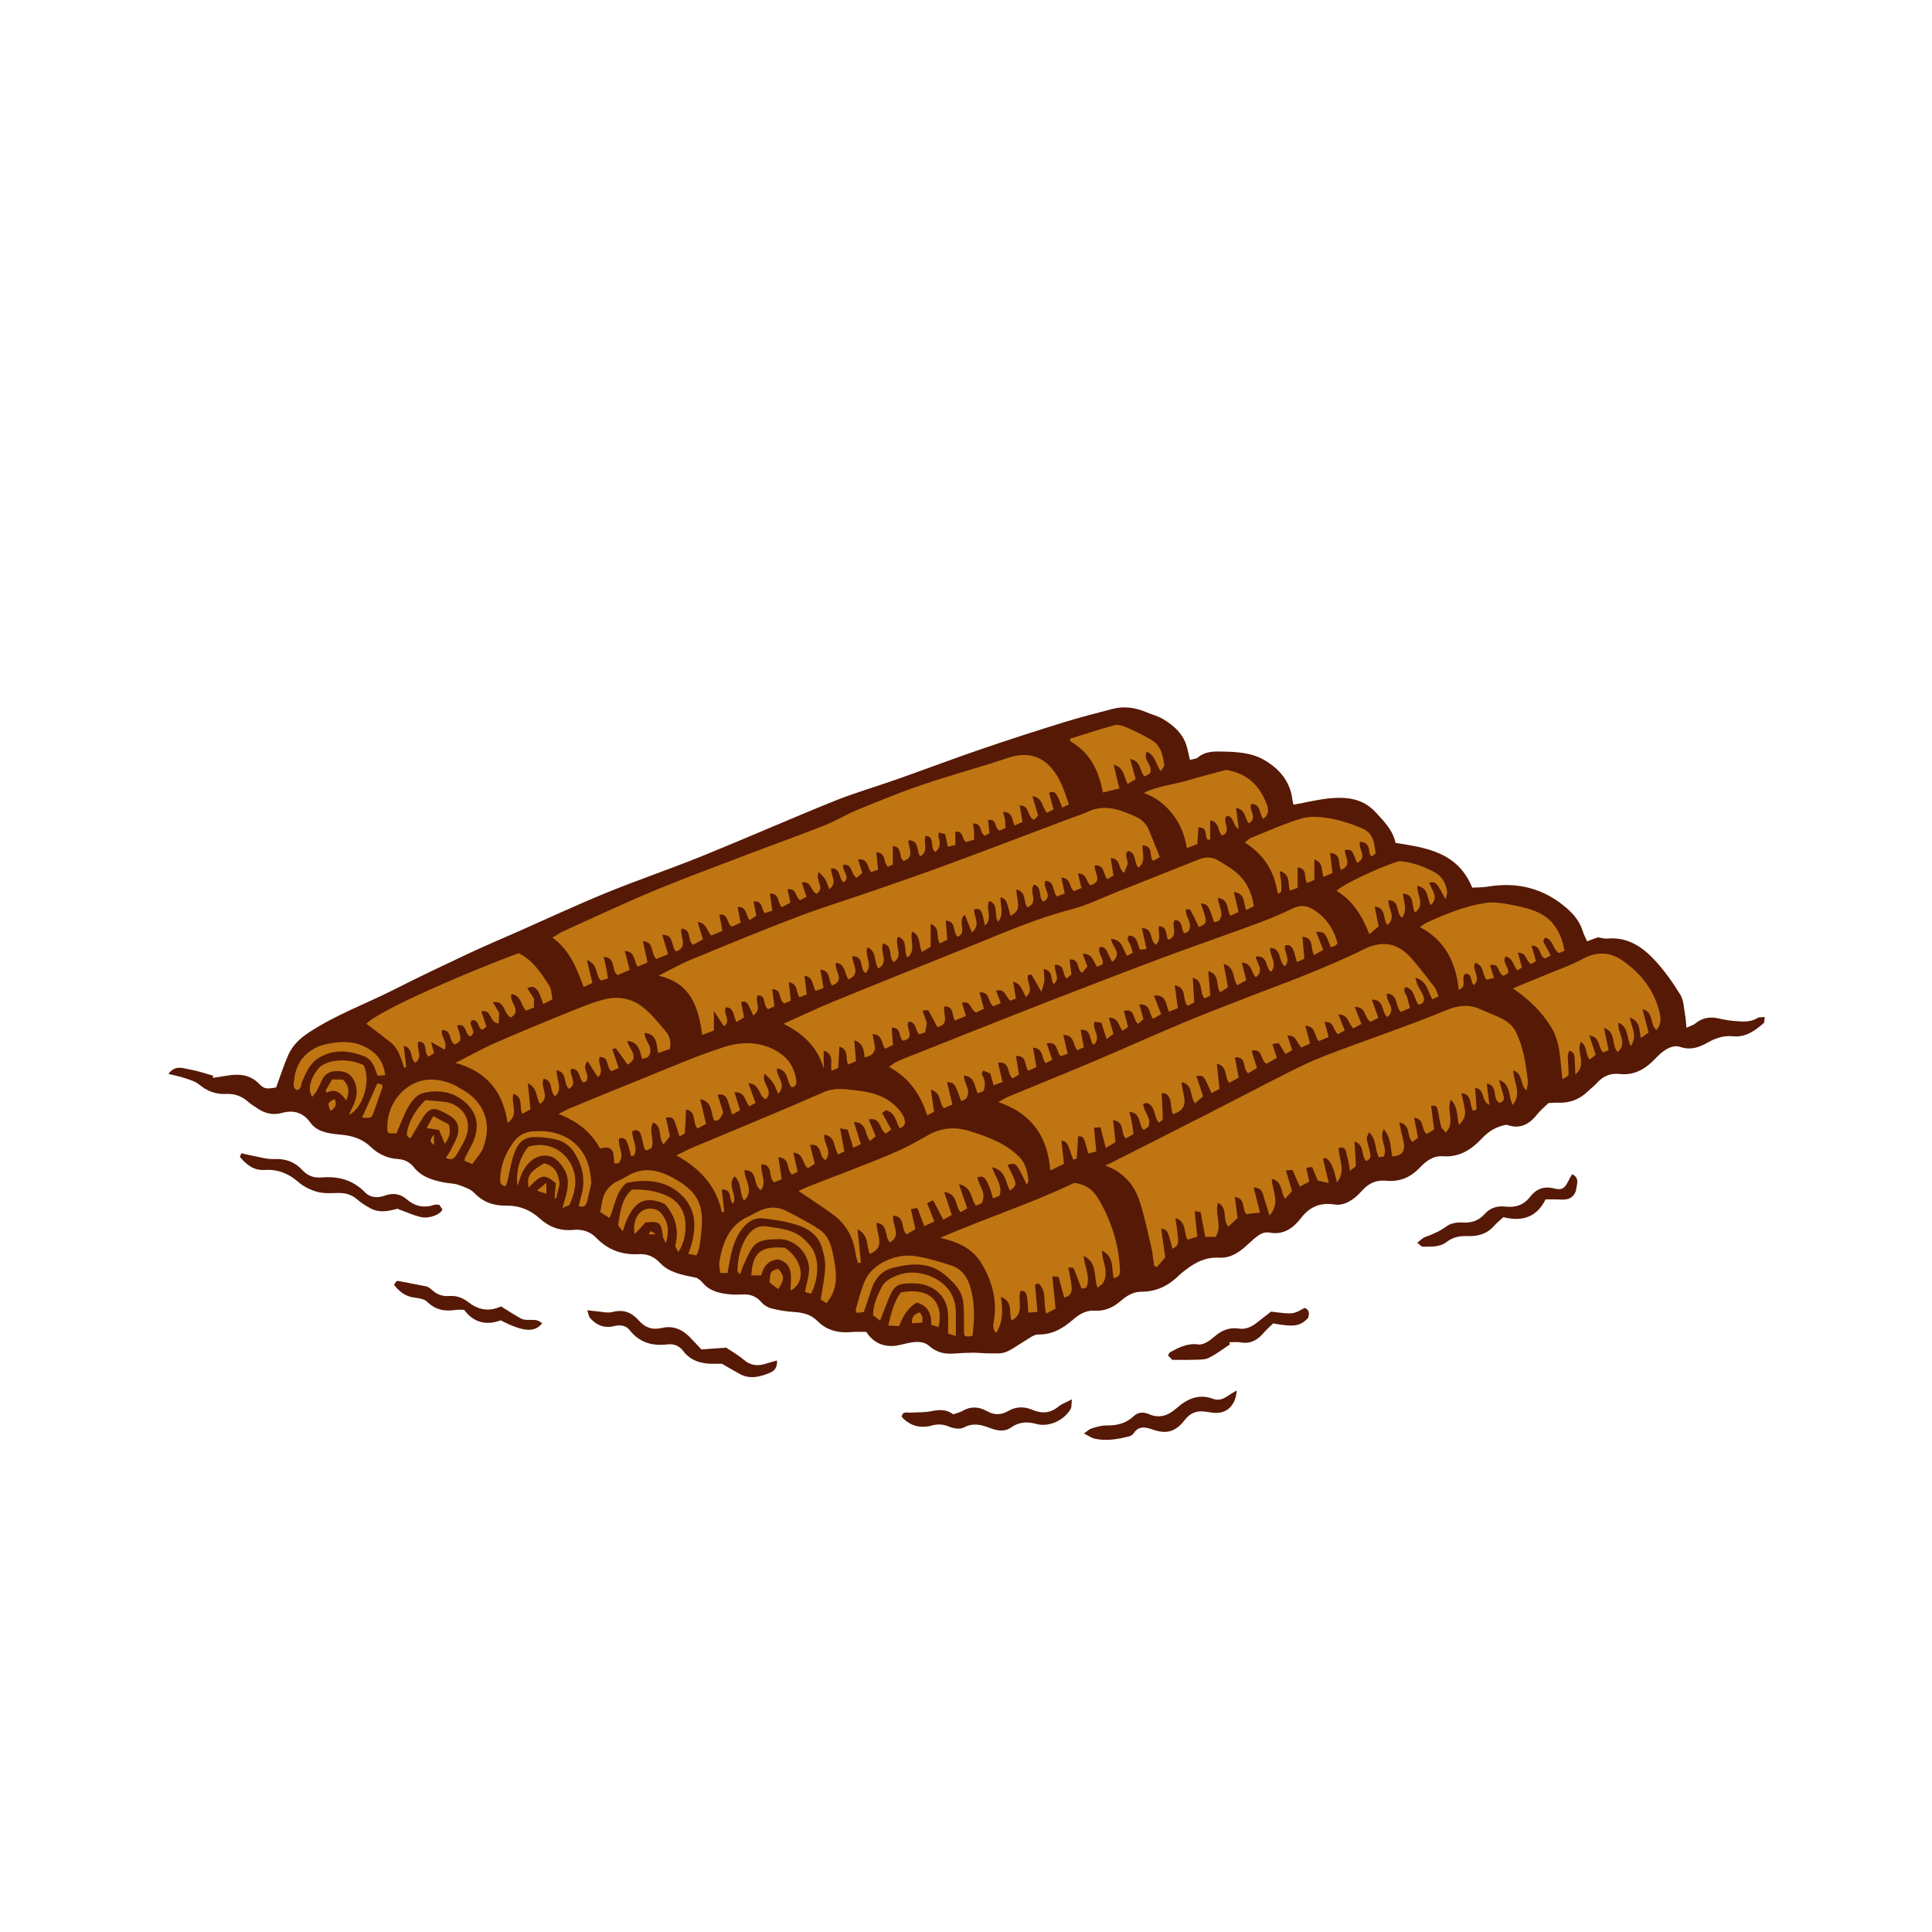 <svg version="1.1" xmlns="http://www.w3.org/2000/svg" xmlns:xlink="http://www.w3.org/1999/xlink" x="0px" y="0px" width="200px"
	 height="200px" viewBox="0 0 200 200" enable-background="new 0 0 200 200" xml:space="preserve">
<g id="svg">
	<g>
		<path class="stroke" fill="#561906"  d="M181.939,105.379c-0.756,0.475-1.576,0.379-2.387,0.314c-0.519-0.042-1.038-0.124-1.543-0.245
			c-0.926-0.222-1.762-0.126-2.515,0.508c-0.188,0.158-0.455,0.222-0.913,0.435c-0.055-0.549-0.062-0.911-0.13-1.262
			c-0.14-0.729-0.135-1.558-0.502-2.154c-0.795-1.291-1.687-2.555-2.724-3.655c-1.271-1.349-2.799-2.348-4.819-2.158
			c-0.323,0.03-0.659-0.081-1.004-0.129c-0.341,0.125-0.686,0.251-1.104,0.405c-0.164-0.372-0.345-0.694-0.45-1.039
			c-0.307-1.001-0.93-1.758-1.71-2.426c-2.356-2.021-5.061-2.702-8.103-2.193c-0.572,0.096-1.163,0.079-1.63,0.107
			c-1.508-3.675-4.712-4.12-7.941-4.632c-0.274-1.317-1.195-2.237-2.088-3.2c-1.245-1.341-2.841-1.562-4.493-1.435
			c-1.32,0.101-2.623,0.44-3.979,0.681c-0.042-0.188-0.098-0.361-0.119-0.538c-0.23-1.894-1.359-3.187-2.916-4.09
			c-1.353-0.785-2.915-0.845-4.445-0.875c-0.854-0.017-1.713,0.002-2.428,0.623c-0.17,0.147-0.47,0.145-0.814,0.24
			c-0.106-0.46-0.188-0.849-0.285-1.232c-0.349-1.398-1.329-2.293-2.498-2.991c-0.533-0.319-1.167-0.472-1.746-0.718
			c-1.132-0.48-2.292-0.647-3.493-0.33c-1.649,0.437-3.312,0.847-4.942,1.354c-2.875,0.891-5.742,1.811-8.59,2.787
			c-2.921,1-5.809,2.093-8.72,3.121c-2.173,0.769-4.398,1.405-6.534,2.265c-4.589,1.851-9.118,3.85-13.702,5.707
			c-3.273,1.327-6.624,2.458-9.893,3.794c-3.133,1.281-6.201,2.714-9.298,4.081c-1.697,0.75-3.407,1.47-5.085,2.259
			c-2.527,1.188-5.048,2.388-7.537,3.649c-2.948,1.492-6.072,2.631-8.855,4.455c-0.925,0.606-1.717,1.341-2.162,2.348
			c-0.474,1.072-0.825,2.197-1.251,3.358c-0.947,0.176-1.244,0.178-1.737-0.342c-0.968-1.021-2.142-1.08-3.403-0.869
			c-0.47,0.079-0.941,0.15-1.413,0.225c0.008-0.076,0.016-0.153,0.021-0.229c-0.773-0.213-1.538-0.484-2.326-0.623
			c-0.745-0.133-1.59-0.538-2.297,0.441c0.636,0.159,1.183,0.257,1.703,0.435c0.514,0.175,1.077,0.336,1.482,0.669
			c0.822,0.676,1.705,1.026,2.768,0.971c0.852-0.045,1.609,0.202,2.264,0.78c0.333,0.294,0.72,0.528,1.093,0.775
			c0.755,0.502,1.583,0.647,2.454,0.406c1.221-0.337,2.206-0.014,2.938,1.015c0.443,0.622,1.086,0.892,1.781,1.051
			c0.505,0.116,1.028,0.152,1.548,0.206c1.101,0.115,2.085,0.457,2.913,1.248c0.771,0.737,1.707,1.191,2.794,1.255
			c0.676,0.041,1.243,0.311,1.647,0.826c0.826,1.051,1.995,1.375,3.215,1.613c0.474,0.092,0.98,0.079,1.427,0.239
			c0.582,0.207,1.246,0.417,1.646,0.842c0.929,0.982,2.047,1.325,3.315,1.306c1.343-0.02,2.467,0.444,3.451,1.331
			c0.987,0.89,2.126,1.313,3.483,1.178c0.882-0.088,1.73,0.162,2.356,0.812c1.221,1.271,2.694,1.801,4.432,1.703
			c0.866-0.049,1.562,0.251,2.179,0.904c0.959,1.018,2.285,1.235,3.823,1.557c0.062,0.05,0.364,0.225,0.572,0.476
			c0.759,0.916,1.803,1.124,2.892,1.225c0.406,0.037,0.819,0.03,1.229,0.006c0.795-0.045,1.441,0.181,1.979,0.809
			c0.25,0.291,0.643,0.536,1.013,0.631c0.748,0.191,1.522,0.327,2.292,0.371c0.959,0.057,1.811,0.239,2.525,0.966
			c0.981,0.999,2.234,1.239,3.594,1.113c0.472-0.044,0.952-0.007,1.435-0.007c0.684,1.053,1.63,1.506,2.788,1.45
			c0.513-0.025,1.017-0.196,1.526-0.295c0.779-0.151,1.555-0.272,2.229,0.321c0.714,0.63,1.556,0.833,2.489,0.764
			c0.669-0.05,1.34-0.087,2.01-0.09c0.589-0.002,1.178,0.073,1.768,0.068c0.544-0.004,1.131,0.051,1.618-0.133
			c0.649-0.244,1.212-0.707,1.824-1.053c0.511-0.289,1.044-0.777,1.562-0.77c1.471,0.02,2.555-0.645,3.597-1.544
			c0.626-0.54,1.333-0.979,2.214-0.921c1.075,0.07,1.948-0.338,2.739-1.029c0.599-0.522,1.29-0.933,2.104-0.93
			c1.555,0.006,2.807-0.622,3.89-1.68c0.239-0.234,0.508-0.438,0.774-0.642c1.001-0.762,2.078-1.286,3.391-1.202
			c0.895,0.057,1.676-0.309,2.361-0.852c0.467-0.369,0.888-0.796,1.343-1.178c0.437-0.366,0.916-0.68,1.52-0.568
			c1.454,0.272,2.466-0.482,3.26-1.514c0.896-1.164,2.002-1.623,3.414-1.399c0.853,0.135,1.527-0.216,2.154-0.712
			c0.291-0.23,0.549-0.505,0.801-0.779c0.646-0.704,1.433-1.062,2.392-0.968c1.392,0.136,2.516-0.295,3.503-1.329
			c0.625-0.653,1.39-1.282,2.422-1.203c1.68,0.128,2.953-0.686,4.019-1.828c0.725-0.777,1.535-1.266,2.579-1.435
			c1.312,0.492,2.296,0.009,3.124-1.033c0.366-0.458,0.828-0.84,1.197-1.208c0.412-0.018,0.709-0.054,1.004-0.04
			c1.227,0.058,2.258-0.36,3.127-1.217c0.292-0.287,0.634-0.528,0.904-0.832c0.642-0.727,1.405-1.027,2.385-0.92
			c1.308,0.142,2.396-0.39,3.33-1.275c0.323-0.307,0.617-0.649,0.962-0.93c0.565-0.459,1.248-0.831,1.955-0.592
			c1.081,0.363,1.959,0.029,2.86-0.481c0.791-0.447,1.653-0.726,2.564-0.63c1.33,0.141,2.27-0.571,3.186-1.348
			c0.111-0.093,0.07-0.365,0.115-0.647C182.357,105.32,182.102,105.277,181.939,105.379z"/>
		<path class="stroke" fill="#561906"  d="M76.977,140.751c-0.556-0.482-1.217-0.843-1.812-1.244c-0.888,0.064-1.731,0.126-2.554,0.185
			c-0.471-0.497-0.87-0.936-1.288-1.355c-0.764-0.761-1.72-1.116-2.748-0.876c-1.041,0.242-1.786-0.008-2.473-0.793
			c-0.705-0.805-1.571-1.148-2.698-0.852c-0.539,0.141-1.163-0.041-1.748-0.083c-0.238-0.018-0.477-0.054-0.863-0.099
			c0.127,0.364,0.147,0.641,0.295,0.811c0.657,0.761,1.501,1.077,2.493,0.833c0.637-0.156,1.212-0.085,1.616,0.433
			c1.004,1.282,2.335,1.642,3.87,1.461c0.694-0.082,1.236,0.131,1.659,0.685c0.768,1.005,1.84,1.319,3.046,1.323
			c0.404,0,0.81,0,0.97,0c0.766,0.44,1.303,0.767,1.856,1.063c1.06,0.566,2.098,0.288,3.112-0.137
			c0.469-0.196,0.773-0.547,0.725-1.267c-0.399,0.112-0.74,0.191-1.069,0.304C78.496,141.44,77.719,141.396,76.977,140.751z"/>
		<path class="stroke" fill="#561906"  d="M43.579,125.992c0.857,0.196,2.044-0.275,2.217-0.794c-0.097-0.145-0.214-0.318-0.324-0.482
			c-0.206,0-0.366-0.039-0.499,0.006c-1.083,0.363-2.005,0.17-2.896-0.591c-0.603-0.517-1.356-0.68-2.196-0.375
			c-0.719,0.262-1.511,0.273-2.099-0.33c-1.244-1.282-2.766-1.681-4.484-1.537c-0.789,0.066-1.433-0.152-1.996-0.761
			c-0.766-0.829-1.719-1.201-2.903-1.145c-0.795,0.038-1.605-0.227-2.406-0.37c-0.338-0.06-0.67-0.153-1.004-0.232
			c-0.052,0.126-0.103,0.253-0.156,0.38c0.661,0.779,1.396,1.425,2.562,1.351c1.334-0.084,2.454,0.347,3.473,1.237
			c0.539,0.471,1.247,0.824,1.938,1.021c0.659,0.188,1.399,0.15,2.099,0.128c0.782-0.025,1.455,0.129,2.061,0.66
			c0.415,0.363,0.896,0.664,1.381,0.926c0.959,0.516,1.956,0.275,2.78,0.045C42.043,125.459,42.791,125.811,43.579,125.992z"/>
		<path class="stroke" fill="#561906"  d="M106.859,145.94c-0.822-0.349-1.667-0.347-2.472,0.119c-0.732,0.421-1.443,0.462-2.214,0.023
			c-0.821-0.467-1.688-0.526-2.551-0.018c-0.279,0.164-0.614,0.229-0.936,0.344c-0.718-0.521-1.453-0.499-2.261-0.325
			c-0.711,0.153-1.463,0.102-2.195,0.154c-0.333,0.024-0.781-0.192-0.891,0.428c0.844,0.942,1.916,1.229,3.107,0.907
			c0.655-0.178,1.194-0.139,1.819,0.119c0.444,0.184,1.106,0.294,1.488,0.091c0.944-0.5,1.77-0.321,2.669,0.025
			c0.737,0.284,1.533,0.47,2.245-0.035c0.834-0.589,1.662-0.625,2.632-0.362c1.313,0.356,2.888-0.396,3.542-1.576
			c0.108-0.195,0.065-0.475,0.12-0.98c-0.635,0.335-1.07,0.484-1.401,0.758C108.715,146.312,107.844,146.357,106.859,145.94z"/>
		<path class="stroke" fill="#561906"  d="M162.741,121.553c-0.138,0.249-0.264,0.462-0.375,0.684c-0.384,0.779-0.686,1.004-1.482,0.792
			c-1.051-0.278-1.874,0.065-2.474,0.848c-0.674,0.881-1.535,1.146-2.549,1.031c-0.885-0.1-1.594,0.117-2.196,0.793
			c-0.605,0.679-1.38,0.917-2.314,0.854c-0.518-0.036-1.161,0.069-1.562,0.364c-0.706,0.52-1.463,0.854-2.271,1.14
			c-0.268,0.095-0.481,0.348-0.804,0.59c0.286,0.213,0.427,0.409,0.566,0.407c0.852-0.006,1.757,0.064,2.47-0.484
			c0.672-0.517,1.375-0.648,2.188-0.613c1.034,0.044,1.982-0.216,2.712-1.039c0.292-0.329,0.641-0.607,0.973-0.918
			c1.896,0.471,3.43,0.066,4.375-1.842c0.388,0,0.748-0.002,1.108,0c0.333,0.001,0.672,0.047,0.998,0.001
			c0.637-0.089,1.002-0.549,1.076-1.127C163.244,122.552,163.526,121.918,162.741,121.553z"/>
		<path class="stroke" fill="#561906"  d="M125.573,144.808c-1.497-0.562-2.699,0.017-3.781,0.971c-0.855,0.752-1.752,1.093-2.857,0.612
			c-0.555-0.241-1.127-0.218-1.571,0.205c-0.815,0.777-1.778,0.984-2.864,0.968c-0.506-0.006-1.024,0.165-1.521,0.309
			c-0.215,0.063-0.392,0.261-0.768,0.524c0.482,0.238,0.777,0.457,1.105,0.533c1.194,0.273,2.37,0.057,3.534-0.227
			c0.171-0.042,0.378-0.145,0.468-0.284c0.552-0.851,1.226-0.702,2.047-0.419c1.45,0.497,2.362,0.183,3.285-1.011
			c0.504-0.65,1.126-0.95,1.933-0.876c0.331,0.031,0.66,0.097,0.991,0.134c1.357,0.154,2.346-0.691,2.452-2.31
			c-0.429,0.262-0.712,0.418-0.976,0.6C126.594,144.851,126.099,145.005,125.573,144.808z"/>
		<path class="stroke" fill="#561906"  d="M135.051,135.393c-1.194,0.675-1.194,0.675-3.473,0.383c-0.438,0.342-0.88,0.678-1.312,1.028
			c-0.594,0.482-1.229,0.852-2.028,0.729c-0.999-0.154-1.785,0.189-2.538,0.849c-0.451,0.396-1.133,0.867-1.639,0.795
			c-1.151-0.163-2.018,0.318-2.931,0.802c-0.083,0.044-0.121,0.174-0.222,0.328c0.19,0.202,0.38,0.402,0.436,0.462
			c0.884,0,1.573,0.022,2.263-0.006c0.513-0.022,1.084,0.018,1.52-0.194c0.779-0.377,1.474-0.925,2.204-1.401
			c-0.03-0.072-0.06-0.145-0.09-0.217c0.399,0,0.808-0.057,1.193,0.012c0.998,0.177,1.722-0.225,2.349-0.95
			c0.331-0.383,0.715-0.721,1.009-1.014c2.204,0.394,2.762,0.296,3.619-0.551C135.536,136.025,135.604,135.605,135.051,135.393z"/>
		<path class="stroke" fill="#561906"  d="M53.916,136.486c-0.708-0.393-1.388-0.84-2.054-1.248c-1.306,0.605-2.396,0.331-3.414-0.462
			c-0.575-0.448-1.235-0.675-1.977-0.613c-0.668,0.055-1.236-0.165-1.734-0.61c-0.22-0.196-0.479-0.347-0.505-0.367
			c-1.19-0.231-2.132-0.414-3.074-0.597c-0.06,0.035-0.139,0.058-0.181,0.111c-0.066,0.082-0.11,0.184-0.187,0.316
			c0.55,0.687,1.173,1.194,2.095,1.308c0.465,0.057,1.039,0.141,1.339,0.44c0.867,0.858,1.856,1.011,2.98,0.836
			c0.249-0.039,0.512-0.006,0.842-0.006c0.99,1.34,2.317,1.635,3.788,1.085c2.312,1.199,3.506,1.29,4.28,0.318
			C55.49,136.336,54.583,136.856,53.916,136.486z"/>
	</g>
</g>
<g id="Layer_2">
	<path fill-rule="evenodd" clip-rule="evenodd" fill="#bf7512" class="fill" d="M121.369,129.261c-0.509-1.948-0.509-1.948-1.167-2.071
		c0.142,0.989,0.279,1.962,0.423,2.976c-0.305,0.353-0.585,0.676-0.865,1c-0.097-0.045-0.194-0.089-0.292-0.134
		c-0.092-0.634-0.141-1.278-0.283-1.9c-0.358-1.554-0.691-3.122-1.166-4.642c-0.548-1.751-1.618-3.098-3.609-3.839
		c0.135-0.057,0.274-0.106,0.404-0.171c3.287-1.664,6.576-3.322,9.857-4.996c2.984-1.522,5.951-3.078,8.941-4.587
		c1.162-0.585,2.344-1.145,3.557-1.612c2.395-0.924,4.821-1.765,7.228-2.659c1.778-0.662,3.562-1.312,5.31-2.047
		c1.199-0.504,2.35-0.653,3.557-0.094c0.81,0.375,1.671,0.653,2.441,1.092c0.461,0.261,0.924,0.681,1.163,1.144
		c0.832,1.609,1.078,3.392,1.299,5.167c0.036,0.291-0.084,0.601-0.147,1.005c-0.723-0.615-0.297-1.741-1.37-2.086
		c0.032,1.228,0.927,2.366-0.049,3.577c-0.507-0.901-0.146-2.146-1.417-2.579c0.136,0.477,0.262,0.956,0.409,1.428
		c0.132,0.424,0.187,0.799-0.371,0.937c-0.817-0.418-0.071-1.784-1.319-2.009c0.095,0.739,0.179,1.401,0.282,2.224
		c-0.901-0.418-0.434-1.682-1.485-1.762c0.061,0.767,0.125,1.478,0.157,2.19c0.003,0.059-0.23,0.128-0.348,0.188
		c-0.453-0.582-0.002-1.666-1.23-1.853c0.141,0.661,0.291,1.213,0.37,1.777c0.08,0.581-0.118,1.083-0.635,1.513
		c-0.208-0.854-0.042-1.77-0.818-2.598c-0.499,1.141,0.479,2.352-0.524,3.396c-0.186-0.227-0.422-0.397-0.485-0.617
		c-0.156-0.534-0.213-1.095-0.342-1.639c-0.064-0.275-0.108-0.626-0.694-0.492c0.098,0.766,0.196,1.548,0.31,2.429
		c-0.247,0.15-0.515,0.311-0.771,0.465c-0.61-0.436-0.159-1.512-1.301-1.684c0.148,0.758,0.272,1.391,0.405,2.071
		c-0.199,0.159-0.386,0.308-0.572,0.455c-0.641-0.555-0.107-1.75-1.365-2.04c0.082,0.416,0.138,0.716,0.202,1.015
		c0.095,0.435,0.251,0.865,0.283,1.305c0.061,0.786-0.314,1.143-1.204,1.219c-0.223-0.884-0.102-1.898-0.894-2.835
		c-0.541,1.086,0.492,1.948-0.022,2.859c-0.133,0.011-0.301,0.027-0.476,0.043c-0.459-0.797-0.202-1.828-1.021-2.58
		c-0.116,0.298-0.266,0.49-0.239,0.655c0.074,0.475,0.229,0.937,0.335,1.408c0.084,0.368,0.129,0.737-0.403,0.916
		c-0.552-0.548-0.124-1.73-1.211-2.009c0.06,0.902,0.134,1.692,0.139,2.48c0.001,0.141-0.295,0.282-0.585,0.538
		c-0.114-0.579-0.158-1.046-0.305-1.478c-0.131-0.384-0.009-1.062-0.871-0.907c-0.04,1.144,0.813,2.339-0.184,3.599
		c-0.284-1.036-0.377-2.001-1.171-2.557c-0.093,0.036-0.186,0.071-0.277,0.106c0.188,0.779,0.377,1.559,0.606,2.508
		c-0.534-0.119-0.845-0.188-1.145-0.255c-0.2-0.484-0.382-0.922-0.585-1.415c-0.212,0.034-0.379,0.06-0.609,0.096
		c0.105,0.483,0.2,0.909,0.313,1.428c-0.305,0.161-0.616,0.325-0.98,0.518c-0.275-0.625-0.509-1.16-0.763-1.738
		c-0.211,0.022-0.381,0.039-0.665,0.069c0.217,0.731,0.411,1.39,0.626,2.116c-0.227,0.259-0.456,0.521-0.711,0.81
		c-0.512-0.706-0.229-1.782-1.383-2.065c0.038,1.244,0.942,2.452-0.239,3.802c-0.223-0.723-0.37-1.228-0.537-1.725
		c-0.167-0.496-0.151-1.15-1.104-1.179c0.222,0.866,0.425,1.666,0.662,2.597c-0.556,0.061-1.014,0.111-1.413,0.156
		c-0.513-0.545-0.025-1.615-1.201-1.771c0.104,0.771,0.194,1.448,0.29,2.167c-0.335,0.317-0.643,0.608-0.955,0.902
		c-0.667-0.743,0.007-1.905-1.075-2.474c-0.374,1.198,0.501,2.412-0.254,3.533c-0.329,0-0.682,0-1.062,0
		c-0.169-0.889-0.327-1.72-0.489-2.578c-0.242-0.029-0.407-0.049-0.61-0.074c0.093,0.9,0.179,1.731,0.272,2.62
		c-0.41,0.135-0.709,0.235-0.988,0.327c-0.494-0.714-0.031-1.825-1.277-2.251c0.092,0.663,0.195,1.189,0.231,1.719
		C121.939,128.32,122.187,128.936,121.369,129.261z"/>
	<path fill-rule="evenodd" clip-rule="evenodd" fill="#bf7512" class="fill" d="M97.901,95.299c0.061,0.746,0.108,1.33,0.162,1.979
		c-0.277,0.144-0.518,0.268-0.75,0.387c-0.493-0.619,0.116-1.616-0.974-2.02c0,0.829,0,1.566,0,2.364
		c-0.31,0.188-0.578,0.351-0.889,0.54c-0.396-0.695-0.071-1.659-1.021-2.12c-0.292,0.913,0.465,1.92-0.491,2.693
		c-0.437-0.701,0.089-1.768-0.967-2.166c-0.46,0.853,0.645,1.961-0.451,2.641c-0.62-0.489,0.012-1.656-1.095-1.929
		c-0.414,0.804,0.67,1.904-0.492,2.583c-0.509-0.704-0.132-1.763-1.135-2.182c-0.353,0.895,0.643,1.838-0.196,2.662
		c-0.679-0.402-0.085-1.754-1.365-1.749c-0.05,0.824,0.969,1.832-0.409,2.401c-0.424-0.589-0.271-1.562-1.274-1.725
		c-0.272,0.77,1.043,1.802-0.409,2.355c-0.455-0.511-0.105-1.544-1.223-1.639c0.112,0.641,0.216,1.235,0.331,1.899
		c-0.304,0.118-0.555,0.214-0.807,0.312c-0.403-0.551-0.19-1.461-1.163-1.572c0.081,0.672,0.153,1.281,0.231,1.932
		c-0.299,0.117-0.521,0.203-0.745,0.29c-0.412-0.502-0.108-1.398-1.115-1.546c0.073,0.638,0.142,1.233,0.218,1.892
		c-0.247,0.111-0.474,0.211-0.67,0.298c-0.655-0.318-0.185-1.442-1.257-1.484c0.073,0.596,0.144,1.16,0.219,1.771
		c-0.257,0.123-0.47,0.224-0.639,0.304c-0.607-0.366-0.131-1.414-1.065-1.441c-0.411,0.615,0.51,1.476-0.49,2.087
		c-0.157-0.35-0.27-0.64-0.415-0.914c-0.149-0.286-0.266-0.651-0.836-0.464c0.093,0.48,0.187,0.972,0.306,1.584
		c-0.244,0.146-0.496,0.299-0.791,0.476c-0.341-0.615-0.195-1.436-1.048-1.539c-0.475,0.6,0.62,1.412-0.254,1.969
		c-0.032-0.047-0.905-1.38-1.031-1.573c0,0.781,0,1.381,0,2.027c-0.426,0.157-0.753,0.277-1.213,0.445
		c-0.38-2.901-1.204-5.393-4.522-6.121c1.114-0.555,2.202-1.178,3.351-1.653c3.646-1.509,7.294-3.014,10.98-4.418
		c2.64-1.005,5.348-1.833,8.016-2.76c2.602-0.903,5.206-1.799,7.786-2.754c4.188-1.549,8.358-3.144,12.536-4.719
		c0.558-0.209,1.139-0.369,1.67-0.63c1.813-0.894,3.478-0.253,5.111,0.493c0.608,0.277,1.091,0.77,1.352,1.433
		c0.35,0.892,0.717,1.779,1.099,2.723c-0.317,0.182-0.516,0.296-0.694,0.4c-0.479-0.492,0.097-1.568-1.094-1.602
		c-0.053,0.799,0.393,1.673-0.434,2.31c-0.49-0.529-0.158-1.508-1.063-1.743c-0.439,0.434-0.015,0.858-0.041,1.348
		c-0.092,0.234-0.212,0.539-0.357,0.907c-0.682-0.304-0.285-1.483-1.401-1.501c0.096,0.619,0.184,1.177,0.281,1.805
		c-0.202,0.114-0.406,0.231-0.639,0.363c-0.448-0.489-0.243-1.479-1.278-1.43c-0.172,0.669,0.927,1.686-0.467,2.063
		c-0.466-0.352-0.345-1.236-1.287-1.22c0.123,0.506,0.234,0.977,0.361,1.51c-0.291,0.123-0.549,0.231-0.773,0.326
		c-0.542-0.386-0.269-1.356-1.302-1.404c0.114,0.548,0.214,1.027,0.34,1.638c-0.262,0.102-0.543,0.21-0.808,0.313
		c-0.491-0.542-0.188-1.551-1.183-1.628c-0.401,0.706,0.887,1.568-0.227,2.173c-0.562-0.481-0.06-1.473-0.949-1.781
		c-0.609,0.669,0.571,1.914-0.712,2.349c-0.432-0.583-0.047-1.567-1.111-1.838c-0.067,1.003,0.727,2.127-0.625,2.718
		c-0.449-1.715-0.449-1.715-1.024-1.908c-0.061,0.814,0.407,1.68-0.248,2.529c-0.486-0.679,0.116-1.755-0.912-2.153
		c-0.452,0.823,0.419,1.771-0.468,2.55c-0.092-0.433-0.139-0.819-0.26-1.18c-0.118-0.35-0.301-0.694-0.849-0.478
		c-0.036,0.747,0.721,1.602-0.236,2.362c-0.261-0.652-0.477-1.199-0.725-1.821c-0.854,0.666,0.301,1.812-0.728,2.277
		C98.538,96.529,99.087,95.37,97.901,95.299z"/>
	<path fill-rule="evenodd" clip-rule="evenodd" fill="#bf7512" class="fill" d="M110.66,83.28c-0.253,0.117-0.442,0.204-0.697,0.322
		c-0.172-0.418-0.292-0.8-0.479-1.147c-0.173-0.322-0.396-0.652-0.888-0.379c0.157,0.575,0.308,1.125,0.471,1.713
		c-0.283,0.146-0.467,0.242-0.683,0.354c-0.514-0.526-0.385-1.528-1.513-1.731c0.207,0.688,0.377,1.256,0.605,2.015
		c-0.128,0.131-0.298,0.309-0.435,0.449c-0.781-0.383-0.412-1.502-1.472-1.494c0.094,0.572,0.181,1.103,0.28,1.708
		c-0.276,0.123-0.527,0.235-0.827,0.37c-0.288-0.573-0.151-1.413-1.184-1.419c0.076,0.309,0.163,0.567,0.203,0.833
		c0.039,0.253,0.031,0.512,0.047,0.83c-0.231,0.105-0.451,0.205-0.611,0.278c-0.578-0.243-0.213-1.261-1.193-1.096
		c0.046,0.43,0.092,0.854,0.146,1.357c-0.155,0.088-0.331,0.187-0.479,0.271c-0.594-0.282-0.211-1.301-1.218-1.27
		c0.037,0.287,0.084,0.555,0.102,0.824c0.018,0.253,0.004,0.508,0.004,0.85c-0.306,0.091-0.607,0.18-0.854,0.252
		c-0.45-0.353-0.229-1.202-1.086-1.06c0,0.437,0,0.873,0,1.364c-0.267,0.062-0.498,0.115-0.782,0.181
		c-0.096-0.46-0.176-0.853-0.268-1.303c-0.202-0.051-0.397-0.1-0.663-0.167c-0.016,0.213-0.075,0.369-0.03,0.485
		c0.219,0.57,0.192,1.076-0.313,1.533c-0.658-0.376,0.031-1.572-1.007-1.689c-0.334,0.676,0.391,1.601-0.567,2.132
		c-0.444-0.544-0.042-1.648-1.222-1.662c-0.05,0.749,0.736,1.721-0.511,2.142c-0.555-0.397-0.074-1.463-1.109-1.535
		c0,0.664,0,1.279,0,1.917c-0.194,0.082-0.355,0.151-0.501,0.213c-0.548-0.388-0.117-1.458-1.211-1.487
		c0.064,0.612,0.124,1.174,0.188,1.79c-0.284,0.101-0.508,0.182-0.727,0.26c-0.42-0.482-0.271-1.462-1.347-1.301
		c0.147,0.468,0.277,0.878,0.436,1.377c-0.191,0.169-0.394,0.347-0.582,0.513c-0.645-0.332-0.364-1.451-1.381-1.354
		c-0.202,0.614,0.807,1.203,0.055,1.81c-0.596-0.329-0.253-1.483-1.318-1.434c-0.081,0.712,0.729,1.438-0.19,2.158
		c-0.154-0.39-0.249-0.736-0.426-1.033c-0.151-0.256-0.4-0.454-0.671-0.749c-0.435,0.825,0.711,1.619-0.212,2.255
		c-0.646-0.231-0.496-1.368-1.54-1.168c0.162,0.488,0.317,0.953,0.491,1.474c-0.239,0.129-0.456,0.244-0.67,0.357
		c-0.508-0.301-0.313-1.271-1.294-1.132c0.097,0.451,0.184,0.858,0.297,1.382c-0.29,0.151-0.599,0.313-0.901,0.472
		c-0.465-0.464-0.178-1.414-1.225-1.428c0.084,0.591,0.161,1.148,0.252,1.797c-0.303,0.095-0.554,0.174-0.777,0.245
		c-0.399-0.441-0.184-1.286-1.164-1.205c0.091,0.478,0.177,0.927,0.281,1.471c-0.195,0.132-0.422,0.284-0.674,0.454
		c-0.464-0.449-0.249-1.405-1.261-1.358c0.104,0.54,0.205,1.058,0.316,1.631c-0.334,0.152-0.628,0.286-0.894,0.407
		c-0.593-0.3-0.316-1.362-1.305-1.245c0.101,0.547,0.198,1.076,0.31,1.684c-0.418,0.177-0.779,0.331-1.143,0.485
		c-0.483-0.471-0.469-1.296-1.416-1.413c0.187,0.626,0.348,1.169,0.539,1.812c-0.363,0.201-0.703,0.387-1.004,0.553
		c-0.665-0.434-0.095-1.582-1.202-1.673c-0.25,0.763,0.787,1.862-0.564,2.37c-0.562-0.489-0.164-1.754-1.436-1.726
		c0.201,0.669,0.386,1.281,0.604,2.013c-0.46,0.182-0.85,0.338-1.221,0.486c-0.622-0.549-0.152-1.746-1.389-1.85
		c0.161,0.733,0.314,1.426,0.486,2.213c-0.375,0.156-0.695,0.289-1.041,0.433c-0.381-0.63-0.248-1.562-1.319-1.634
		c0.167,0.651,0.324,1.265,0.506,1.972c-0.474,0.203-0.872,0.374-1.237,0.53c-0.734-0.449-0.095-1.785-1.442-1.875
		c0.089,0.411,0.169,0.75,0.237,1.093c0.069,0.356,0.129,0.714,0.203,1.13c-0.31,0.091-0.54,0.158-0.749,0.219
		c-0.581-0.602-0.255-1.696-1.441-2.124c0.212,0.887,0.379,1.58,0.569,2.375c-0.289,0.136-0.563,0.266-0.903,0.426
		c-0.717-1.939-1.414-3.788-3.228-5.116c0.458-0.271,0.776-0.503,1.127-0.662c3.087-1.394,6.15-2.841,9.274-4.142
		c3.229-1.345,6.514-2.554,9.782-3.802c2.641-1.008,5.304-1.955,7.933-2.993c1.175-0.464,2.264-1.141,3.433-1.62
		c2.234-0.917,4.471-1.838,6.756-2.614c2.922-0.993,5.914-1.783,8.837-2.772c2.534-0.858,4.299,0.143,5.446,2.495
		C110.124,81.652,110.338,82.414,110.66,83.28z"/>
	<path fill-rule="evenodd" clip-rule="evenodd" fill="#bf7512" class="fill" d="M114.464,118.825c-0.211-0.828-0.372-1.461-0.544-2.135
		c-0.288,0.026-0.457,0.042-0.667,0.06c0.079,0.847,0.153,1.636,0.231,2.463c-0.352,0.082-0.589,0.136-0.824,0.191
		c-0.478-1.766-0.478-1.766-1.062-1.772c-0.039,0.757-0.069,1.512-0.134,2.265c-0.006,0.06-0.242,0.1-0.374,0.151
		c-0.621-1.858-0.621-1.858-1.214-1.98c0.089,0.801,0.174,1.584,0.267,2.417c-0.504,0.24-0.889,0.424-1.42,0.678
		c-0.265-3.527-1.94-5.904-5.37-7.077c0.456-0.25,0.729-0.435,1.029-0.559c2.987-1.239,5.988-2.447,8.969-3.707
		c3.049-1.29,6.066-2.657,9.12-3.937c2.261-0.948,4.555-1.819,6.84-2.71c2.042-0.796,4.105-1.537,6.132-2.369
		c1.926-0.791,3.857-1.59,5.715-2.524c2.279-1.148,3.844-0.384,5.062,1.048c0.791,0.931,1.545,1.896,2.284,2.869
		c0.191,0.251,0.266,0.591,0.419,0.95c-0.26,0.123-0.441,0.208-0.641,0.302c-0.494-0.806-0.514-1.893-1.766-2.227
		c0.106,0.336,0.15,0.564,0.248,0.768c0.174,0.367,0.412,0.707,0.563,1.082c0.176,0.436,0.105,0.81-0.467,0.943
		c-0.495-0.564-0.37-1.626-1.374-1.838c-0.316,0.459,0.096,0.722,0.183,1.047c0.095,0.347,0.181,0.694,0.29,1.122
		c-0.367,0.159-0.654,0.283-0.949,0.411c-0.593-0.587-0.247-1.836-1.444-1.904c-0.152,0.827,1.071,1.57,0.055,2.436
		c-0.646-0.517-0.283-1.837-1.608-1.809c0.232,0.651,0.437,1.223,0.677,1.896c-0.329,0.159-0.605,0.292-0.826,0.397
		c-0.674-0.424-0.419-1.59-1.623-1.526c0.242,0.604,0.448,1.124,0.7,1.75c-0.333,0.179-0.597,0.322-0.831,0.448
		c-0.584-0.442-0.452-1.424-1.552-1.423c0.23,0.587,0.422,1.076,0.646,1.65c-0.259,0.143-0.49,0.272-0.688,0.382
		c-0.543-0.386-0.386-1.357-1.398-1.258c0.145,0.527,0.272,1.003,0.424,1.561c-0.366,0.15-0.692,0.282-1.014,0.412
		c-0.509-0.503-0.264-1.535-1.404-1.574c0.177,0.644,0.325,1.188,0.499,1.82c-0.319,0.154-0.599,0.291-0.874,0.423
		c-0.531-0.38-0.475-1.304-1.477-1.238c0.174,0.529,0.326,0.995,0.497,1.513c-0.227,0.129-0.438,0.25-0.699,0.4
		c-0.244-0.396-0.453-0.736-0.694-1.129c-0.193,0.027-0.387,0.054-0.659,0.091c0.159,0.494,0.291,0.906,0.463,1.439
		c-0.379,0.215-0.747,0.423-1.064,0.603c-0.673-0.333-0.342-1.626-1.551-1.352c0.189,0.612,0.358,1.16,0.554,1.797
		c-0.354,0.209-0.648,0.384-0.908,0.538c-0.661-0.445-0.062-1.755-1.375-1.644c0.139,0.743,0.263,1.412,0.391,2.099
		c-0.394,0.222-0.678,0.381-0.958,0.54c-0.573-0.562-0.126-1.708-1.302-1.985c0.098,0.939,0.185,1.76,0.274,2.614
		c-0.332,0.175-0.576,0.305-0.827,0.437c-0.809-1.852-0.809-1.852-1.56-1.766c0.228,0.684,0.452,1.368,0.69,2.088
		c-0.312,0.278-0.545,0.489-0.822,0.736c-0.582-0.686-0.158-1.889-1.389-2.208c-0.03,1.208,1.093,2.695-0.901,3.327
		c-0.363-0.704,0.007-1.656-0.772-2.134c-0.121-0.074-0.329-0.011-0.408-0.011c0.049,0.952,0.108,1.814,0.121,2.677
		c0.001,0.102-0.249,0.208-0.418,0.343c-0.54-0.642-0.311-1.649-1.147-2.012c-0.11-0.047-0.276,0.026-0.454,0.049
		c0,0.862,0.898,1.473,0.541,2.334c-0.067,0.164-0.313,0.254-0.492,0.389c-0.631-0.521-0.182-1.751-1.498-1.877
		c0.108,0.438,0.204,0.769,0.268,1.106c0.068,0.364,0.105,0.734,0.168,1.197c-0.265,0.151-0.535,0.304-0.805,0.456
		c-0.567-0.558-0.064-1.753-1.307-1.887c0.091,0.809,0.164,1.495,0.25,2.269C115.145,118.43,114.845,118.604,114.464,118.825z"/>
	<path fill-rule="evenodd" clip-rule="evenodd" fill="#bf7512" class="fill" d="M128.213,94.405c-0.348,0.164-0.59,0.278-0.85,0.399
		c-0.389-0.674-0.116-1.705-1.303-1.855c0.067,0.832,0.69,1.557,0.179,2.3c-0.092,0.137-0.361,0.152-0.552,0.225
		c-0.614-1.826-0.614-1.826-1.376-1.967c0.162,0.501,0.331,0.935,0.443,1.382c0.16,0.65,0.052,0.797-0.651,1.074
		c-0.286-0.589-0.561-1.18-0.869-1.751c-0.042-0.081-0.258-0.068-0.452-0.111c-0.159,0.842,0.836,1.541,0.2,2.338
		c-0.075,0.094-0.249,0.106-0.398,0.166c-0.373-0.448-0.073-1.328-0.984-1.359c-0.409,0.601,0.485,1.613-0.66,2.04
		c-0.328-0.443-0.013-1.354-0.963-1.409c-0.128,0.633,0.299,1.352-0.31,1.913c-0.704-0.355-0.202-1.701-1.457-1.711
		c0.166,0.762,0.31,1.416,0.473,2.165c-0.312,0.027-0.478,0.042-0.672,0.059c-0.287-0.588-0.253-1.415-1.132-1.451
		c-0.341,0.404-0.006,0.638,0.124,0.927c0.117,0.258,0.168,0.545,0.259,0.859c-0.23,0.117-0.389,0.198-0.599,0.305
		c-0.417-0.672-0.488-1.68-1.641-1.749c0.055,0.828,1.264,1.487,0.102,2.378c-0.187-0.379-0.339-0.695-0.496-1.008
		c-0.152-0.302-0.31-0.601-0.79-0.514c-0.27,0.639,0.437,1.083,0.311,1.749c-0.131,0.069-0.317,0.166-0.557,0.292
		c-0.424-0.495-0.468-1.408-1.514-1.342c0.171,0.455,0.308,0.818,0.49,1.303c-0.155,0.187-0.35,0.421-0.545,0.654
		c-0.632-0.354-0.176-1.444-1.305-1.384c0.062,0.498,0.121,0.986,0.191,1.559c-0.146,0.119-0.324,0.268-0.5,0.411
		c-0.457-0.461-0.15-1.463-1.193-1.417c-0.149,0.666,0.599,1.381-0.123,1.997c-0.428-0.466,0.024-1.389-1.061-1.555
		c0.032,0.468,0.104,0.854,0.073,1.231c-0.027,0.332-0.169,0.653-0.305,1.139c-0.407-0.734-0.688-1.262-1.003-1.77
		c-0.033-0.055-0.256,0.007-0.389,0.016c-0.179,0.755,0.706,1.579-0.219,2.266c-0.632-1.316-0.632-1.316-1.31-1.583
		c0.102,0.625,0.19,1.17,0.287,1.756c-0.216,0.08-0.381,0.142-0.562,0.209c-0.501-0.299-0.495-1.269-1.48-1.032
		c0.156,0.431,0.3,0.825,0.473,1.299c-0.282,0.119-0.536,0.226-0.761,0.32c-0.61-0.381-0.29-1.53-1.447-1.436
		c0.159,0.579,0.301,1.091,0.467,1.695c-0.308,0.147-0.588,0.281-0.804,0.385c-0.613-0.235-0.487-1.259-1.469-1.001
		c0.127,0.427,0.247,0.829,0.406,1.369c-0.374,0.153-0.757,0.307-1.145,0.464c-0.333-0.579-0.063-1.471-1.086-1.46
		c-0.182,0.742,0.62,1.87-0.729,2.134c-0.313-0.593-0.601-1.168-0.931-1.716c-0.042-0.069-0.319,0.006-0.601,0.021
		c0.167,0.468,0.3,0.84,0.452,1.265c-0.053,0.278-0.113,0.603-0.184,0.982c-0.188,0.065-0.39,0.133-0.602,0.206
		c-0.446-0.386-0.246-1.258-1.087-1.329c-0.46,0.557,0.824,1.746-0.599,1.985c-0.5-0.385-0.143-1.398-1.17-1.344
		c0.044,0.604,0.088,1.175,0.132,1.783c-0.314,0.151-0.563,0.271-0.815,0.392c-0.425-0.52-0.2-1.462-1.299-1.521
		c0.09,0.483,0.168,0.9,0.268,1.434c-0.06,0.515-0.396,0.875-1.09,0.979c-0.085-0.716-0.122-1.45-1.065-1.771
		c0.06,0.772,0.113,1.464,0.169,2.175c-0.333,0.138-0.562,0.233-0.812,0.336c-0.324-0.601,0.151-1.516-0.9-1.854
		c-0.043,0.779-0.084,1.49-0.125,2.221c-0.236,0.096-0.431,0.175-0.693,0.281c-0.159-0.733,0.357-1.666-0.806-2.089
		c0,0.686,0,1.281,0,1.876c-0.614-2.191-2.058-3.592-4.159-4.649c1.818-0.813,3.482-1.61,5.187-2.308
		c4.717-1.931,9.449-3.818,14.174-5.729c3.414-1.379,6.783-2.86,10.371-3.788c1.645-0.424,3.199-1.196,4.788-1.825
		c2.838-1.121,5.668-2.259,8.505-3.379c0.693-0.273,1.388-0.25,2.035,0.155c1.009,0.627,2.051,1.195,2.733,2.245
		c0.481,0.741,0.762,1.517,0.882,2.461c-0.248,0.125-0.493,0.247-0.797,0.4c-0.281-0.733-0.05-1.723-1.264-1.878
		C127.889,93.013,128.035,93.635,128.213,94.405z"/>
	<path fill-rule="evenodd" clip-rule="evenodd" fill="#bf7512" class="fill" d="M129.992,99.035c0.157,0.782,0.911,1.432,0.013,2.126
		c-0.511-0.461-0.375-1.463-1.456-1.513c0.162,0.632,0.3,1.173,0.467,1.825c-0.323,0.181-0.623,0.349-0.935,0.523
		c-0.525-0.695-0.141-1.825-1.406-2.209c0.166,0.921,0.301,1.652,0.441,2.418c-0.309,0.193-0.548,0.344-0.811,0.51
		c-0.478-0.686,0.031-1.824-1.222-2.19c0.075,0.914,0.142,1.728,0.208,2.539c-0.249,0.13-0.407,0.212-0.576,0.301
		c-0.637-0.575-0.028-1.805-1.239-2.145c0.053,0.91,0.103,1.739,0.151,2.553c-0.287,0.147-0.481,0.248-0.681,0.349
		c-0.628-0.584,0.018-1.901-1.336-2.124c0.111,0.821,0.215,1.57,0.324,2.37c-0.35,0.138-0.608,0.239-0.926,0.363
		c-0.337-0.729-0.248-1.829-1.552-1.66c0.258,0.663,0.49,1.261,0.746,1.917c-0.333,0.191-0.574,0.329-0.833,0.477
		c-0.451-0.513-0.217-1.551-1.43-1.495c0.151,0.539,0.282,1.005,0.431,1.534c-0.185,0.16-0.363,0.317-0.552,0.48
		c-0.583-0.374-0.251-1.663-1.481-1.333c0.151,0.57,0.291,1.093,0.44,1.656c-0.206,0.143-0.373,0.26-0.572,0.398
		c-0.423-0.49-0.41-1.375-1.421-1.351c0.171,0.602,0.318,1.114,0.479,1.674c-0.22,0.167-0.413,0.314-0.714,0.543
		c-0.184-0.6-0.342-1.113-0.519-1.683c-0.232-0.042-0.467-0.084-0.71-0.128c-0.352,0.801,0.787,1.611-0.11,2.398
		c-0.532-0.468-0.134-1.655-1.351-1.55c0.115,0.618,0.222,1.185,0.339,1.815c-0.266,0.112-0.481,0.202-0.686,0.288
		c-0.47-0.526-0.242-1.589-1.443-1.577c0.166,0.708,0.306,1.3,0.459,1.948c-0.289,0.102-0.517,0.182-0.704,0.248
		c-0.545-0.392-0.22-1.569-1.463-1.32c0.194,0.582,0.364,1.092,0.568,1.699c-0.232,0.122-0.464,0.243-0.675,0.354
		c-0.483-0.527-0.188-1.541-1.315-1.609c0.125,0.71,0.23,1.312,0.35,1.997c-0.299,0.14-0.578,0.271-0.838,0.392
		c-0.446-0.546-0.098-1.609-1.28-1.521c0.108,0.651,0.208,1.256,0.314,1.908c-0.231,0.147-0.438,0.277-0.646,0.409
		c-0.633-0.442-0.195-1.799-1.531-1.628c0.16,0.674,0.309,1.299,0.472,1.991c-0.356,0.132-0.607,0.227-0.919,0.343
		c-0.124-0.436-0.225-0.785-0.35-1.221c-0.205-0.084-0.461-0.19-0.747-0.308c-0.062,0.179-0.154,0.309-0.121,0.374
		c0.286,0.546,0.446,1.098,0.161,1.763c-0.154,0.06-0.352,0.135-0.59,0.227c-0.366-0.692-0.255-1.727-1.433-1.844
		c0.011,0.83,0.782,1.544,0.261,2.342c-0.098,0.152-0.351,0.203-0.542,0.307c-0.693-1.902-0.693-1.902-1.467-1.965
		c0.182,0.756,0.358,1.489,0.556,2.314c-0.366,0.166-0.639,0.29-0.881,0.399c-0.542-0.595-0.202-1.609-1.35-1.926
		c0.126,0.842,0.229,1.536,0.339,2.271c-0.236,0.132-0.415,0.232-0.712,0.397c-0.68-2.177-1.877-3.905-3.958-5.023
		c0.8-0.669,1.69-0.919,2.532-1.255c3.558-1.422,7.118-2.833,10.683-4.238c2.25-0.887,4.505-1.764,6.763-2.631
		c2.95-1.134,5.898-2.279,8.865-3.376c3.103-1.149,6.233-2.23,9.337-3.378c1.22-0.451,2.424-0.956,3.591-1.523
		c0.752-0.365,1.39-0.35,2.102,0.07c1.228,0.722,2.204,2.014,2.562,3.558c-0.087,0.071-0.184,0.179-0.304,0.243
		c-0.124,0.066-0.269,0.092-0.401,0.134c-0.602-1.555-0.602-1.555-1.514-1.61c0.241,0.615,0.473,1.206,0.738,1.883
		c-0.357,0.203-0.625,0.355-0.943,0.537c-0.425-0.647,0.044-1.8-1.211-1.892c0.074,0.818,0.137,1.534,0.201,2.275
		c-0.273,0.122-0.468,0.209-0.775,0.347c-0.124-0.435-0.205-0.821-0.349-1.183c-0.137-0.348-0.325-0.688-0.879-0.542
		c-0.155,0.676,0.651,1.428-0.021,2.164c-0.713-0.522-0.272-1.842-1.528-1.916c-0.062,0.842,0.815,1.612,0.108,2.486
		C130.946,100.189,131.293,98.841,129.992,99.035z"/>
	<path fill-rule="evenodd" clip-rule="evenodd" fill="#bf7512" class="fill" d="M106.291,122.649c-1.065-2.276-1.128-2.343-1.994-2.051
		c1.033,2.053,1.033,2.053,0.261,2.653c-0.505-0.778-0.331-2.073-1.87-2.42c0.37,1.09,1.124,1.864,0.791,2.944
		c-0.173,0.073-0.397,0.167-0.675,0.285c-0.183-0.543-0.299-1.051-0.522-1.505c-0.193-0.39-0.363-0.956-1.104-0.664
		c0.137,0.869,0.997,1.567,0.442,2.675c-0.076,0.032-0.329,0.138-0.592,0.248c-0.548-0.737-0.387-1.921-1.756-2.223
		c0.321,0.94,0.582,1.704,0.853,2.5c-0.293,0.167-0.476,0.271-0.689,0.392c-0.59-0.634-0.282-1.935-1.695-2.082
		c0.283,0.852,0.528,1.59,0.791,2.378c-0.347,0.188-0.592,0.321-0.884,0.479c-0.364-0.693-0.698-1.33-1.055-2.01
		c-0.285,0.142-0.437,0.218-0.617,0.306c0.249,0.636,0.475,1.211,0.743,1.896c-0.384,0.177-0.696,0.322-1.039,0.48
		c-0.252-0.668-0.472-1.247-0.709-1.875c-0.273,0.044-0.472,0.078-0.677,0.112c0.16,0.711,0.31,1.376,0.468,2.08
		c-0.379,0.222-0.649,0.381-0.908,0.533c-0.65-0.542-0.078-1.856-1.392-1.935c-0.163,0.929,0.925,2.022-0.327,2.767
		c-0.644-0.576-0.09-1.841-1.39-2.031c-0.045,1.175,1.016,2.54-0.702,3.218c-0.391-0.814-0.039-1.909-1.273-2.552
		c0.134,1.306,0.244,2.375,0.355,3.446c-0.096,0.021-0.192,0.042-0.288,0.063c-0.086-0.288-0.217-0.57-0.253-0.864
		c-0.207-1.71-0.947-3.132-2.338-4.156c-1.129-0.832-2.315-1.585-3.575-2.441c0.271-0.126,0.596-0.301,0.938-0.435
		c2.804-1.1,5.628-2.151,8.411-3.304c1.37-0.567,2.697-1.257,3.98-2.004c1.426-0.83,2.88-0.941,4.399-0.454
		c1.878,0.602,3.737,1.241,5.168,2.724c0.647,0.672,0.773,1.495,0.897,2.336C106.486,122.309,106.353,122.484,106.291,122.649z"/>
	<path fill-rule="evenodd" clip-rule="evenodd" fill="#bf7512" class="fill" d="M115.307,132.327c-0.301-0.954,0.138-2.163-1.246-2.878
		c0.067,0.453,0.081,0.716,0.147,0.963c0.215,0.797,0.438,1.597-0.007,2.38c-0.103,0.183-0.326,0.297-0.588,0.525
		c-0.43-1.16,0.056-2.55-1.433-3.31c0.121,1.219,0.714,2.185,0.296,3.245c-0.073,0.038-0.164,0.111-0.265,0.128
		c-0.102,0.018-0.214-0.02-0.272-0.028c-0.271-0.716-0.52-1.399-0.8-2.069c-0.026-0.063-0.257-0.042-0.548-0.08
		c0.121,0.664,0.246,1.231,0.322,1.803c0.077,0.574,0.07,1.135-0.75,1.316c-0.191-0.708-0.381-1.407-0.58-2.144
		c-0.236-0.018-0.409-0.032-0.644-0.05c0.113,1.132,0.221,2.217,0.336,3.346c-0.361,0.189-0.633,0.334-0.964,0.508
		c-0.355-1.089,0.1-2.352-0.806-3.115c-0.121,0.032-0.24,0.064-0.361,0.096c0.083,0.927,0.166,1.854,0.255,2.84
		c-0.384,0.03-0.627,0.049-0.95,0.074c-0.035-0.484-0.036-0.923-0.102-1.351c-0.065-0.401-0.032-0.93-0.707-0.903
		c-0.347,1.016,0.482,2.372-0.927,3.071c-0.326-0.82,0.245-1.9-1.104-2.444c0.207,1.375,0.246,2.57-0.488,3.747
		c-0.431-0.48-0.284-0.933-0.223-1.328c0.339-2.166-0.222-4.135-1.34-5.952c-0.704-1.145-1.798-1.848-3.074-2.259
		c-0.281-0.09-0.567-0.164-1.146-0.328c4.767-2.055,9.478-3.573,13.85-5.67c1.326,0.128,2.075,0.826,2.667,1.885
		c1.219,2.184,1.954,4.486,2.08,6.982C115.958,131.74,115.974,132.165,115.307,132.327z"/>
	<path fill-rule="evenodd" clip-rule="evenodd" fill="#bf7512" class="fill" d="M73.946,116.018c-0.419-0.814-0.116-1.947-1.471-2.242
		c0.218,0.91,0.409,1.705,0.615,2.572c-0.354,0.191-0.628,0.338-0.88,0.474c-0.581-0.594-0.048-1.77-1.199-1.97
		c-0.033,0.847-0.049,1.635-0.114,2.419c-0.009,0.109-0.278,0.195-0.561,0.378c-0.154-0.502-0.266-0.916-0.412-1.317
		c-0.135-0.378-0.248-0.818-0.99-0.619c0.129,0.586,0.259,1.173,0.421,1.907c-0.17,0.217-0.398,0.51-0.664,0.851
		c-0.606-0.718-0.053-1.784-1.066-2.276c-0.545,0.875,0.209,1.793-0.202,2.671c-0.13,0.059-0.32,0.146-0.518,0.237
		c-0.106-0.128-0.209-0.2-0.232-0.292c-0.115-0.432-0.182-0.876-0.312-1.301c-0.146-0.478-0.451-0.642-0.907-0.399
		c-0.04,0.877,0.652,1.691,0.164,2.521c-0.098,0.016-0.195,0.031-0.293,0.047c-0.105-0.399-0.185-0.808-0.323-1.196
		c-0.138-0.386-0.3-0.796-0.911-0.647c-0.174,0.834,0.633,1.707-0.017,2.529c-0.063,0.079-0.261,0.052-0.469,0.086
		c-0.048-0.418-0.089-0.776-0.131-1.134c-0.262-0.614-0.763-0.594-1.347-0.418c-0.928-1.661-2.291-2.817-4.309-3.576
		c0.539-0.279,0.806-0.444,1.092-0.561c2.406-0.99,4.809-1.986,7.223-2.952c2.934-1.174,5.833-2.462,8.834-3.428
		c1.953-0.627,4.055-0.571,5.865,0.702c0.879,0.619,1.396,1.534,1.575,2.61c0.062,0.377,0.088,0.764-0.452,0.87
		c-0.549-0.572-0.294-1.792-1.518-1.961c-0.139,0.895,1.084,1.602,0.123,2.622c-0.208-0.453-0.33-0.83-0.542-1.146
		c-0.208-0.312-0.508-0.564-0.852-0.931c-0.449,1.019,1.049,1.765,0.092,2.644c-0.772-0.338-0.55-1.598-1.782-1.662
		c0.265,0.739,0.491,1.368,0.732,2.042c-0.249,0.137-0.432,0.237-0.635,0.349c-0.48-0.492-0.399-1.534-1.534-1.443
		c0.205,0.661,0.385,1.238,0.575,1.849c-0.298,0.164-0.514,0.281-0.826,0.452c-0.161-0.519-0.282-0.968-0.44-1.405
		c-0.155-0.431-0.386-0.789-1.058-0.643c0.208,0.655,0.394,1.241,0.58,1.824C74.633,115.523,74.593,116.056,73.946,116.018z"/>
	<path fill-rule="evenodd" clip-rule="evenodd" fill="#bf7512" class="fill" d="M69.336,108.602c-0.4,0.134-0.778,0.26-1.207,0.403
		c-0.192-0.888-0.065-1.921-1.384-2.082c-0.076,0.892,1.092,1.5,0.337,2.5c-0.089,0.031-0.318,0.11-0.603,0.208
		c-0.256-0.828-0.321-1.763-1.537-1.883c0.143,0.866,1.392,1.714,0.021,2.458c-0.416-0.588-0.801-1.14-1.204-1.677
		c-0.025-0.034-0.196,0.042-0.379,0.085c0.219,0.637,0.429,1.249,0.669,1.945c-0.309,0.133-0.556,0.24-0.755,0.325
		c-0.582-0.407-0.181-1.481-1.209-1.466c-0.288,0.676,0.55,1.391-0.188,2.102c-0.354-0.556-0.682-1.074-1.056-1.663
		c-0.735,0.773,0.334,1.34-0.171,2.087c0.019-0.007-0.139,0.06-0.271,0.115c-0.524-0.414-0.29-1.428-1.275-1.421
		c-0.263,0.666,0.757,1.49-0.231,2.081c-0.607-0.516-0.121-1.712-1.258-1.927c-0.064,0.968,0.689,1.892-0.165,2.697
		c-0.631-0.491-0.141-1.594-1.183-1.824c-0.446,0.834,0.738,1.852-0.374,2.613c-0.454-0.646-0.231-1.658-1.266-2.135
		c0.097,0.979,0.18,1.823,0.267,2.703c-0.304,0.162-0.55,0.293-0.84,0.447c-0.366-0.68,0.144-1.685-0.906-2.061
		c-0.356,0.979,0.649,2.136-0.624,3.011c-0.459-3.134-2.047-5.278-5.387-6.214c1.53-0.775,2.788-1.488,4.106-2.064
		c2.66-1.162,5.345-2.269,8.036-3.357c1.137-0.461,2.29-0.93,3.48-1.199c1.311-0.296,2.647-0.008,3.706,0.801
		c0.903,0.691,1.63,1.624,2.381,2.494C69.286,107.19,69.527,107.785,69.336,108.602z"/>
	<path fill-rule="evenodd" clip-rule="evenodd" fill="#bf7512" class="fill" d="M93.127,116.803c-0.388-0.713-0.435-1.612-1.426-1.875
		c-0.103,0.081-0.237,0.187-0.377,0.294c0.32,0.581,0.617,1.119,0.937,1.696c-0.241,0.189-0.4,0.314-0.544,0.426
		c-0.724-0.342-0.458-1.725-1.784-1.458c0.249,0.607,0.468,1.144,0.714,1.742c-0.188,0.157-0.369,0.309-0.573,0.479
		c-0.592-0.623-0.273-1.925-1.672-1.957c0.253,0.82,0.473,1.534,0.708,2.296c-0.299,0.14-0.481,0.227-0.786,0.368
		c-0.201-0.66-0.38-1.247-0.569-1.864c-0.23-0.04-0.438-0.076-0.788-0.136c0.153,0.839,0.291,1.586,0.438,2.385
		c-0.217,0.107-0.401,0.197-0.619,0.304c-0.521-0.65-0.227-1.857-1.455-2.045c-0.115,0.946,0.885,1.729,0.132,2.636
		c-0.76-0.304-0.271-1.771-1.602-1.568c0.162,0.653,0.311,1.248,0.485,1.953c-0.234,0.149-0.489,0.312-0.718,0.458
		c-0.614-0.477-0.382-1.522-1.502-1.616c0.156,0.702,0.294,1.32,0.442,1.983c-0.238,0.118-0.414,0.206-0.583,0.29
		c-0.59-0.525-0.152-1.708-1.408-1.799c0.121,0.796,0.231,1.526,0.347,2.28c-0.354,0.146-0.58,0.24-0.777,0.322
		c-0.678-0.503-0.039-1.812-1.316-1.882c-0.17,0.883,0.586,1.794-0.051,2.685c-0.911-0.459-0.229-2.094-1.711-2.059
		c-0.021,1.047,1.088,2.081-0.059,3.159c-0.494-0.829-0.181-1.83-0.975-2.521c-0.813,0.922,0.312,1.9-0.123,2.821
		c-0.56-0.376-0.019-1.508-1.189-1.459c0.086,0.779,0.168,1.52,0.25,2.262c-0.082,0.037-0.161,0.075-0.242,0.111
		c-0.561-2.737-2.251-4.543-4.715-5.91c0.605-0.292,1.139-0.579,1.693-0.813c4.526-1.906,9.077-3.755,13.572-5.735
		c1.172-0.516,2.242-0.293,3.37-0.175c1.584,0.167,3.081,0.573,4.221,1.785c0.276,0.293,0.549,0.627,0.693,0.995
		C93.722,116.059,93.834,116.553,93.127,116.803z"/>
	<path fill-rule="evenodd" clip-rule="evenodd" fill="#bf7512" class="fill" d="M171.474,106.631c-0.733-0.62-0.231-1.851-1.447-2.171
		c0.227,0.864,0.425,1.618,0.636,2.419c-0.268,0.194-0.491,0.357-0.788,0.573c-0.226-0.789-0.02-1.73-1.178-2.113
		c0.248,1.062,0.825,1.945,0.126,2.95c-0.473-0.82-0.189-1.941-1.271-2.426c-0.195,1.038,1.038,2.066-0.098,3.048
		c-0.678-0.755-0.111-2.075-1.415-2.511c0.174,0.82,0.327,1.546,0.489,2.309c-0.262,0.11-0.419,0.176-0.562,0.236
		c-0.573-0.495-0.275-1.614-1.434-1.752c0.235,0.721,0.436,1.337,0.65,1.999c-0.229,0.184-0.414,0.335-0.607,0.49
		c-0.507-0.512-0.2-1.373-0.932-1.823c-0.509,1.07,0.696,2.312-0.559,3.369c-0.027-0.596-0.037-1.016-0.069-1.434
		c-0.029-0.387,0.064-0.843-0.557-1.037c-0.061,0.206-0.162,0.393-0.159,0.578c0.008,0.592,0.07,1.183,0.078,1.774
		c0.005,0.266-0.03,0.267-0.631,0.608c-0.246-1.863-0.168-3.772-1.18-5.407c-0.97-1.565-2.261-2.832-3.953-3.997
		c1.095-0.451,2.045-0.836,2.99-1.231c1.439-0.603,2.928-1.114,4.299-1.844c1.469-0.78,2.817-0.674,4.095,0.22
		c1.845,1.292,3.206,2.991,3.764,5.221C171.918,105.299,172.052,105.984,171.474,106.631z"/>
	<path fill-rule="evenodd" clip-rule="evenodd" fill="#bf7512" class="fill" d="M53.685,98.67c1.505,0.748,2.352,2.077,3.185,3.39
		c0.234,0.372,0.214,0.906,0.317,1.393c-0.358,0.181-0.613,0.31-0.95,0.479c-0.175-0.459-0.282-0.89-0.495-1.258
		c-0.215-0.372-0.525-0.713-1.156-0.372c0.26,0.403,0.471,0.731,0.69,1.073c0,0.28,0,0.571,0,0.914
		c-0.279,0.114-0.541,0.22-0.826,0.336c-0.552-0.536-0.463-1.593-1.499-1.708c-0.311,0.799,1.145,1.665-0.049,2.408
		c-0.816-0.319-0.526-1.764-1.888-1.586c0.243,0.41,0.422,0.708,0.66,1.107c-0.014,0.285-0.03,0.669-0.05,1.091
		c-0.986-0.019-0.662-1.492-1.804-1.241c0.176,0.513,0.349,1.015,0.544,1.579c-0.152,0.118-0.309,0.237-0.436,0.337
		c-0.522-0.227-0.32-1.133-1.107-0.982c-0.424,0.514,0.701,1.181-0.163,1.659c-0.563-0.228-0.329-1.427-1.341-1.13
		c0.493,1.529,0.493,1.529-0.207,1.967c-0.686-0.256-0.266-1.534-1.363-1.494c-0.13,0.72,0.676,1.296,0.256,2.024
		c-0.073-0.058-1.282-0.763-1.384-0.771c0.104,0.368,0.199,0.708,0.315,1.125c-0.169,0.116-0.36,0.247-0.539,0.368
		c-0.632-0.388,0.012-1.517-1.077-1.553c-0.298,0.677,0.567,1.58-0.345,2.19c-0.563-0.458-0.147-1.479-1.177-1.753
		c0.095,0.816,0.176,1.512,0.257,2.208c-0.072,0.02-0.146,0.039-0.22,0.059c-0.315-0.981-0.587-1.994-1.432-2.658
		c-0.815-0.643-1.651-1.259-2.476-1.887C38.886,104.886,46.118,101.523,53.685,98.67z"/>
	<path fill-rule="evenodd" clip-rule="evenodd" fill="#bf7512" class="fill" d="M161.959,98.413c-0.287,0.125-0.448,0.196-0.571,0.25
		c-0.679-0.41-0.6-1.432-1.447-1.602c-0.352,0.402-0.039,0.655,0.107,0.934c0.149,0.285,0.302,0.567,0.487,0.917
		c-0.28,0.142-0.464,0.234-0.618,0.313c-0.633-0.288-0.319-1.349-1.376-1.332c0.158,0.541,0.303,1.04,0.468,1.605
		c-0.162,0.095-0.34,0.199-0.506,0.296c-0.558-0.271-0.44-1.198-1.366-1.171c0.143,0.532,0.27,1.005,0.411,1.53
		c-0.157,0.104-0.297,0.196-0.466,0.308c-0.44-0.488-0.439-1.276-1.222-1.458c-0.399,0.658,0.392,1.093,0.254,1.744
		c-0.129,0.075-0.309,0.181-0.447,0.261c-0.666-0.161-0.354-1.364-1.418-1.093c0.13,0.424,0.252,0.824,0.405,1.326
		c-0.304,0.071-0.558,0.131-0.784,0.184c-0.455-0.597-0.251-1.528-1.163-1.746c-0.404,0.749,0.705,1.556-0.143,2.301
		c-0.412-0.379-0.106-1.202-0.859-1.173c-0.58,0.402,0.295,1.28-0.693,1.672c-0.285-2.823-1.39-5.119-4.037-6.512
		c0.329-0.208,0.53-0.37,0.759-0.475c1.934-0.887,3.906-1.684,6.014-2.018c0.783-0.124,1.631-0.008,2.424,0.138
		c1.013,0.189,2.053,0.403,2.988,0.815C160.812,95.158,161.622,96.577,161.959,98.413z"/>
	<path fill-rule="evenodd" clip-rule="evenodd" fill="#bf7512" class="fill" d="M133.553,92.196c-0.307-0.683,0.14-1.68-1.085-2.022
		c0.068,0.477,0.138,0.819,0.163,1.164c0.024,0.319,0.006,0.643,0.006,0.964c-0.103,0.079-0.206,0.157-0.311,0.235
		c-0.052-0.17-0.12-0.338-0.153-0.512c-0.38-2.046-1.453-3.629-3.297-4.802c0.246-0.197,0.408-0.398,0.617-0.482
		c1.723-0.695,3.424-1.464,5.194-2.003c0.853-0.26,1.86-0.199,2.762-0.056c1.09,0.172,2.173,0.509,3.204,0.912
		c1.279,0.499,1.554,1.024,1.756,2.752c-0.114,0.085-0.254,0.189-0.427,0.318c-0.086-0.123-0.179-0.198-0.189-0.284
		c-0.076-0.606-0.153-1.2-1.003-1.242c-0.272,0.698,0.88,1.629-0.324,2.189c-0.497-1.369-0.497-1.369-1.236-1.353
		c-0.062,0.677,0.804,1.559-0.401,2.085c-0.35-0.608,0.083-1.699-1.136-1.746c0.084,0.704,0.159,1.343,0.246,2.063
		c-0.339,0.15-0.613,0.271-0.922,0.407c-0.273-0.672,0.01-1.504-0.955-1.811c0,0.748,0,1.419,0,2.117
		c-0.292,0.123-0.514,0.215-0.742,0.312c-0.421-0.506,0.124-1.495-0.99-1.605c0,0.72,0,1.401,0,2.113
		C134.032,92.019,133.807,92.102,133.553,92.196z"/>
	<path fill-rule="evenodd" clip-rule="evenodd" fill="#bf7512" class="fill" d="M124.998,86.921c-0.322-0.389,0.073-1.312-0.947-1.262
		c-0.032,0.557-0.062,1.095-0.098,1.713c-0.352,0.138-0.681,0.267-1.097,0.43c-0.208-1.308-0.632-2.419-1.397-3.423
		c-0.762-0.998-1.652-1.78-3.061-2.298c1.583-0.764,3.083-0.854,4.484-1.275c1.384-0.416,2.788-0.765,4.05-1.107
		c2.235,0.37,3.487,1.661,4.203,3.566c0.212,0.561,0.232,1.071-0.371,1.516c-0.422-0.54-0.226-1.521-1.227-1.565
		c-0.331,0.638,0.719,1.428-0.246,2.015c-0.476-0.429-0.267-1.423-1.332-1.595c0.092,0.734,0.171,1.373,0.273,2.191
		c-0.683-0.4-0.454-1.322-1.238-1.37c-0.549,0.584,0.595,1.567-0.474,2.042c-0.507-0.425-0.227-1.394-1.24-1.581
		c0,0.703,0,1.356,0,2.007C125.186,86.923,125.092,86.922,124.998,86.921z"/>
	<path fill-rule="evenodd" clip-rule="evenodd" fill="#bf7512" class="fill" d="M148.102,93.697c-0.408-0.729-0.166-1.767-1.379-1.996
		c-0.105,0.929,0.882,1.932-0.24,2.76c-0.443-0.691,0.061-1.84-1.246-1.954c0.062,0.857,0.493,1.688-0.083,2.492
		c-0.713-0.445-0.166-1.777-1.418-1.809c-0.073,0.849,0.86,1.746-0.112,2.569c-0.525-0.611-0.052-1.773-1.323-1.916
		c0.142,0.699,0.264,1.301,0.415,2.045c-0.268,0.229-0.57,0.488-0.961,0.821c-0.752-1.929-1.723-3.482-3.391-4.485
		c0.557-0.637,4.37-2.434,6.479-3.081c1.283,0.091,2.461,0.524,3.592,1.108c0.831,0.429,1.239,1.155,1.372,2.041
		c0.034,0.221-0.086,0.465-0.157,0.805c-0.978-1.812-0.978-1.812-1.695-1.739C148.182,92.134,149.021,92.893,148.102,93.697z"/>
	<path fill-rule="evenodd" clip-rule="evenodd" fill="#bf7512" class="fill" d="M110.801,76.462c1.514-0.469,3.019-0.97,4.549-1.382
		c0.358-0.097,0.831,0.03,1.192,0.188c0.913,0.402,1.825,0.829,2.679,1.345c0.938,0.569,1.19,1.568,1.295,2.588
		c0.018,0.164-0.188,0.35-0.358,0.645c-0.493-0.729-0.564-1.637-1.421-2.028c-0.551,0.893,0.768,1.383,0.274,2.284
		c-0.092,0.049-0.311,0.161-0.537,0.278c-0.528-0.557-0.337-1.622-1.492-1.809c0.206,0.741,0.387,1.384,0.584,2.083
		c-0.309,0.183-0.545,0.324-0.838,0.498c-0.391-0.722-0.344-1.716-1.448-1.989c0.215,0.892,0.393,1.618,0.597,2.455
		c-0.623,0.155-1.109,0.274-1.707,0.421c-0.423-2.276-1.349-4.168-3.402-5.319C110.778,76.633,110.789,76.547,110.801,76.462z"/>
	<path fill-rule="evenodd" clip-rule="evenodd" fill="#bf7512" class="fill" d="M41.043,117.326c-0.303,0-0.553,0-0.772,0
		c-0.077-0.102-0.155-0.158-0.16-0.219c-0.127-1.76,0.555-3.311,1.826-4.361c1.468-1.212,3.285-1.247,5.053-0.443
		c0.236,0.106,0.452,0.257,0.682,0.378c2.431,1.291,3.334,3.591,2.335,6.163c-0.231,0.596-0.728,1.089-1.116,1.653
		c-0.34-0.14-0.568-0.232-0.807-0.33c0.031-0.159,0.029-0.272,0.074-0.363c0.219-0.431,0.455-0.852,0.675-1.282
		c1.113-2.191,0.351-3.9-1.434-4.96c-1.066-0.634-2.454-0.731-3.682-0.388c-0.558,0.155-1.08,0.785-1.402,1.329
		C41.807,115.357,41.483,116.319,41.043,117.326z"/>
	<path fill-rule="evenodd" clip-rule="evenodd" fill="#bf7512" class="fill" d="M85.554,134.915c-0.293-0.195-0.494-0.329-0.592-0.394
		c0.173-1.166,0.41-2.222,0.461-3.288c0.034-0.687-0.137-1.406-0.335-2.076c-0.371-1.252-1.375-1.968-2.523-2.336
		c-1.152-0.37-2.375-0.568-3.583-0.695c-1.059-0.111-1.798,0.526-2.373,1.388c-0.73,1.088-0.946,2.33-1.175,3.574
		c-0.037,0.213-0.071,0.428-0.114,0.691c-0.256,0-0.459,0-0.77,0c-0.03-0.414-0.145-0.826-0.076-1.207
		c0.352-1.965,1.006-3.752,3.018-4.651c0.271-0.121,0.531-0.268,0.791-0.413c1.006-0.566,2.055-0.689,3.094-0.158
		c1.186,0.606,2.386,1.212,3.487,1.956c0.787,0.531,1.144,1.434,1.335,2.378c0.312,1.541,0.651,3.076-0.186,4.565
		C85.905,134.437,85.766,134.608,85.554,134.915z"/>
	<path fill-rule="evenodd" clip-rule="evenodd" fill="#bf7512" class="fill" d="M89.423,135.827c-0.238,0.027-0.48,0.053-0.733,0.081
		c-0.048-0.162-0.127-0.279-0.101-0.363c0.315-1.028,0.547-2.097,0.997-3.064c0.769-1.659,3.177-2.781,5.238-2.441
		c1.24,0.204,2.461,0.571,3.657,0.963c1.067,0.35,1.669,1.203,1.974,2.264c0.47,1.638,0.448,3.295,0.216,5.018
		c-0.162,0.027-0.299,0.065-0.437,0.07c-0.106,0.004-0.216-0.034-0.348-0.059c-0.03-0.101-0.083-0.199-0.086-0.298
		c-0.024-1.037,0.023-2.081-0.073-3.11c-0.119-1.278-0.996-2.139-1.91-2.914c-1.633-1.383-3.54-1.194-5.41-0.723
		c-1.048,0.266-1.793,1.038-2.153,2.105C89.98,134.163,89.711,134.972,89.423,135.827z"/>
	<path fill-rule="evenodd" clip-rule="evenodd" fill="#bf7512" class="fill" d="M72.095,129.961c-0.271-0.054-0.501-0.098-0.844-0.165
		c0.933-2.427,1.031-4.77-1.12-6.449c-1.556-1.215-3.501-1.27-5.286-0.89c-1.147,1.012-1.176,2.376-1.75,3.623
		c-0.333-0.208-0.624-0.39-0.962-0.601c0.133-0.63,0.182-1.235,0.398-1.772c0.17-0.419,0.491-0.827,0.85-1.107
		c0.431-0.338,0.992-0.504,1.462-0.801c1.65-1.045,3.24-0.734,4.836,0.139c2.542,1.388,3.253,2.761,2.908,5.713
		c-0.061,0.515-0.113,1.032-0.207,1.542C72.335,129.437,72.206,129.668,72.095,129.961z"/>
	<path fill-rule="evenodd" clip-rule="evenodd" fill="#bf7512" class="fill" d="M83.959,133.921c-0.186-0.051-0.383-0.107-0.629-0.175
		c0.141-0.666,0.294-1.272,0.394-1.888c0.299-1.851-1.338-3.682-3.197-3.581c-0.995,0.054-2.067-0.023-2.705,0.972
		c-0.34,0.526-0.582,1.117-0.846,1.688c-0.131,0.284-0.213,0.59-0.349,0.974c-0.167-0.18-0.3-0.258-0.297-0.33
		c0.057-1.313,0.288-2.579,1.072-3.686c0.49-0.693,1.111-1.065,1.995-0.93c1.363,0.207,2.769,0.308,3.838,1.312
		c0.422,0.396,0.836,0.869,1.059,1.39C84.822,130.91,84.646,132.586,83.959,133.921z"/>
	<path fill-rule="evenodd" clip-rule="evenodd" fill="#bf7512" class="fill" d="M91.105,136.715c-0.345-0.264-0.539-0.412-0.718-0.55
		c-0.01-1.136,0.459-2.075,0.927-3.001c0.142-0.282,0.421-0.533,0.695-0.705c1.44-0.904,3.027-0.917,4.486-0.263
		c1.492,0.669,2.451,1.912,2.456,3.681c0.001,0.768,0,1.536,0,2.428c-0.348-0.108-0.538-0.167-0.803-0.25
		c0-0.691,0.025-1.358-0.005-2.023c-0.089-1.898-1.549-3.114-3.429-3.174c-2.124-0.066-2.205,0.298-2.985,2.243
		C91.538,135.581,91.356,136.065,91.105,136.715z"/>
	<path fill-rule="evenodd" clip-rule="evenodd" fill="#bf7512" class="fill" d="M39.877,111.307c-0.329,0.018-0.536,0.028-0.795,0.043
		c-0.1-0.269-0.191-0.504-0.272-0.742c-0.201-0.596-0.582-1.064-1.155-1.283c-1.588-0.605-3.176-0.736-4.698,0.213
		c-0.905,0.564-1.275,1.505-1.682,2.423c-0.136,0.309-0.023,0.791-0.568,0.878c-0.439-0.269-0.293-0.713-0.253-1.084
		c0.207-1.947,1.473-3.291,3.412-3.689c1.454-0.298,2.882-0.326,4.207,0.455C39.074,109.111,39.727,109.959,39.877,111.307z"/>
	<path fill-rule="evenodd" clip-rule="evenodd" fill="#bf7512" class="fill" d="M52.349,122.792c-0.525-0.041-0.576-0.374-0.569-0.722
		c0.032-1.456,0.569-2.742,1.413-3.893c0.457-0.622,1.158-0.986,1.907-1.057c3.017-0.284,5.703,1.197,6.055,4.759
		c0.024,0.257,0.061,0.513,0.065,0.565c-0.165,0.736-0.275,1.28-0.412,1.817c-0.102,0.397-0.213,0.816-0.9,0.597
		c0.078-0.321,0.142-0.63,0.232-0.932c0.504-1.678,0.219-3.219-0.734-4.674c-0.436-0.664-1.029-1.069-1.767-1.267
		c-0.465-0.125-0.948-0.19-1.429-0.238c-1.879-0.188-2.558,0.249-3.118,2.075c-0.236,0.777-0.355,1.59-0.54,2.385
		C52.505,122.41,52.413,122.605,52.349,122.792z"/>
	<path fill-rule="evenodd" clip-rule="evenodd" fill="#bf7512" class="fill" d="M64.46,127.472c-0.237-0.359-0.497-0.573-0.467-0.73
		c0.244-1.262,0.306-2.608,1.438-3.605c1.235-0.022,2.505,0.124,3.646,0.667c1.134,0.54,1.812,1.526,1.878,2.836
		c0.05,0.976-0.086,1.915-0.727,2.989c-0.165-0.361-0.356-0.573-0.317-0.727c0.402-1.616,0.004-3.017-1.085-4.266
		C66.635,123.669,65.397,124.399,64.46,127.472z"/>
	<path fill-rule="evenodd" clip-rule="evenodd" fill="#bf7512" class="fill" d="M46.159,119.867c0.217-0.358,0.439-0.68,0.612-1.025
		c0.229-0.461,0.495-0.922,0.615-1.416c0.215-0.894-0.099-1.503-0.881-1.963c-1.718-1.009-2.058-0.925-3.062,0.776
		c-0.3,0.505-0.593,1.015-0.893,1.52c-0.014,0.021-0.07,0.015-0.19,0.037c-0.074-0.102-0.259-0.24-0.249-0.364
		c0.082-1.099,0.915-2.638,1.938-3.544c0.636,0.059,1.374,0.099,2.103,0.202c1.31,0.185,2.672,1.4,2.197,3.255
		c-0.205,0.8-0.709,1.534-1.134,2.265C47.035,119.918,46.712,120.157,46.159,119.867z"/>
	<path fill-rule="evenodd" clip-rule="evenodd" fill="#bf7512" class="fill" d="M37.624,110.251c0.817,1.486,0.002,4.48-1.499,5.145
		c0.171-0.361,0.289-0.603,0.4-0.849c0.413-0.914,0.606-1.82,0.076-2.778c-0.377-0.684-0.954-0.879-1.67-0.893
		c-0.695-0.015-1.239,0.221-1.563,0.86c-0.201,0.398-0.374,0.812-0.588,1.204c-0.116,0.212-0.294,0.391-0.461,0.607
		c-0.495-0.759-0.196-1.906,0.635-2.924C33.609,109.819,35.683,109.378,37.624,110.251z"/>
	<path fill-rule="evenodd" clip-rule="evenodd" fill="#bf7512" class="fill" d="M53.573,122.758c-0.205-1.503,0.24-2.961,1.112-4.04
		c2.051-0.667,4.155,0.471,4.743,2.607c0.317,1.164,0.016,2.284-0.456,3.353c-0.061,0.138-0.339,0.18-0.738,0.373
		c0.131-0.477,0.2-0.738,0.274-0.997c0.297-1.018,0.482-2.041-0.106-3.016c-0.479-0.79-1.104-1.484-2.109-1.408
		c-0.993,0.076-1.68,0.746-2.141,1.586C53.89,121.693,53.762,122.242,53.573,122.758z"/>
	<path fill-rule="evenodd" clip-rule="evenodd" fill="#bf7512" class="fill" d="M97.166,137.381c-0.243-0.077-0.481-0.153-0.768-0.246
		c0.057-1.131-0.343-1.957-1.485-2.294c-0.959,0.534-1.419,1.419-1.848,2.438c-0.347-0.019-0.688-0.037-1.116-0.06
		c0.321-1.322,0.598-2.499,1.309-3.429C96.187,133.241,97.738,134.697,97.166,137.381z"/>
	<path fill-rule="evenodd" clip-rule="evenodd" fill="#bf7512" class="fill" d="M77.773,132.027c0.146-2.401,0.991-3.057,3.479-2.857
		c1.867,1.248,2.246,3.534,0.592,4.425c-0.018-1.271,0.4-2.729-1.255-3.224c-1.057,0.077-1.546,0.721-1.795,1.657
		C78.46,132.027,78.154,132.027,77.773,132.027z"/>
	<path fill-rule="evenodd" clip-rule="evenodd" fill="#bf7512" class="fill" d="M68.938,128.688c-0.181-0.373-0.298-0.511-0.314-0.662
		c-0.151-1.467-0.328-1.62-1.8-1.474c-0.337,0.361-0.688,0.737-1.12,1.203c-0.277-1.498,0.502-2.653,1.598-2.648
		c0.518,0.001,0.913,0.184,1.236,0.607C69.146,126.514,69.306,127.307,68.938,128.688z"/>
	<path fill-rule="evenodd" clip-rule="evenodd" fill="#bf7512" class="fill" d="M57.546,122.493c-1.181-1.005-1.514-0.937-2.815,0.444
		c-0.216-1.176,0.051-1.601,1.585-2.507c1.112,0.228,1.502,1.04,1.614,2.141c-0.11,0.464-0.234,0.983-0.36,1.503
		c-0.054-0.009-0.107-0.018-0.163-0.027C57.453,123.53,57.499,123.012,57.546,122.493z"/>
	<path fill-rule="evenodd" clip-rule="evenodd" fill="#bf7512" class="fill" d="M46.058,118.411c-0.239-0.562-0.434-1.019-0.611-1.437
		c-0.463-0.072-0.783-0.122-1.279-0.198c0.239-0.434,0.433-0.783,0.68-1.23c0.645,0.341,1.181,0.624,1.612,0.853
		C46.729,117.281,46.456,117.835,46.058,118.411z"/>
	<path fill-rule="evenodd" clip-rule="evenodd" fill="#bf7512" class="fill" d="M35.49,111.751c0.656,0.622,0.709,1.296,0.355,2.162
		c-0.529-0.689-1.045-1.329-2.04-0.789c-0.03-0.078-0.061-0.156-0.09-0.234c0.218-0.375,0.436-0.75,0.661-1.139
		C34.812,111.751,35.168,111.751,35.49,111.751z"/>
	<path fill-rule="evenodd" clip-rule="evenodd" fill="#bf7512" class="fill" d="M39.071,112.149c0.161,0.044,0.328,0.091,0.473,0.131
		c0.029,0.118,0.078,0.199,0.059,0.255c-0.29,0.835-0.604,1.663-0.882,2.501c-0.232,0.701-0.294,0.756-1.237,0.649
		C38.002,114.528,38.506,113.408,39.071,112.149z"/>
	<path fill-rule="evenodd" clip-rule="evenodd" fill="#bf7512" class="fill" d="M80.573,131.342c0.644,0.757,0.653,1.127-0.017,2.103
		c-0.313-0.237-0.622-0.471-0.89-0.673C79.743,131.601,79.747,131.596,80.573,131.342z"/>
	<path fill-rule="evenodd" clip-rule="evenodd" fill="#bf7512" class="fill" d="M95.231,135.854c0.12,0.231,0.213,0.353,0.247,0.489
		c0.032,0.137,0.008,0.288,0.008,0.563c-0.351,0.027-0.69,0.054-1.075,0.084C94.366,136.333,94.629,136.022,95.231,135.854z"/>
	<path fill-rule="evenodd" clip-rule="evenodd" fill="#bf7512" class="fill" d="M34.646,113.767c0.225,0.553,0.104,0.939-0.439,1.219
		C33.893,114.174,33.893,114.174,34.646,113.767z"/>
	<path fill-rule="evenodd" clip-rule="evenodd" fill="#bf7512" class="fill" d="M55.585,123.258c0.369-0.309,0.587-0.491,0.976-0.818
		c0,0.497,0,0.75,0,1.139C56.25,123.477,56.015,123.399,55.585,123.258z"/>
	<path fill-rule="evenodd" clip-rule="evenodd" fill="#bf7512" class="fill" d="M44.93,117.456c0,0.466,0,0.713,0,1.063
		C44.406,118.191,44.525,117.937,44.93,117.456z"/>
	<path fill-rule="evenodd" clip-rule="evenodd" fill="#bf7512" class="fill" d="M67.865,127.78c-0.356,0-0.514,0-0.697,0
		C67.377,127.356,67.377,127.356,67.865,127.78z"/>
</g>
</svg>
